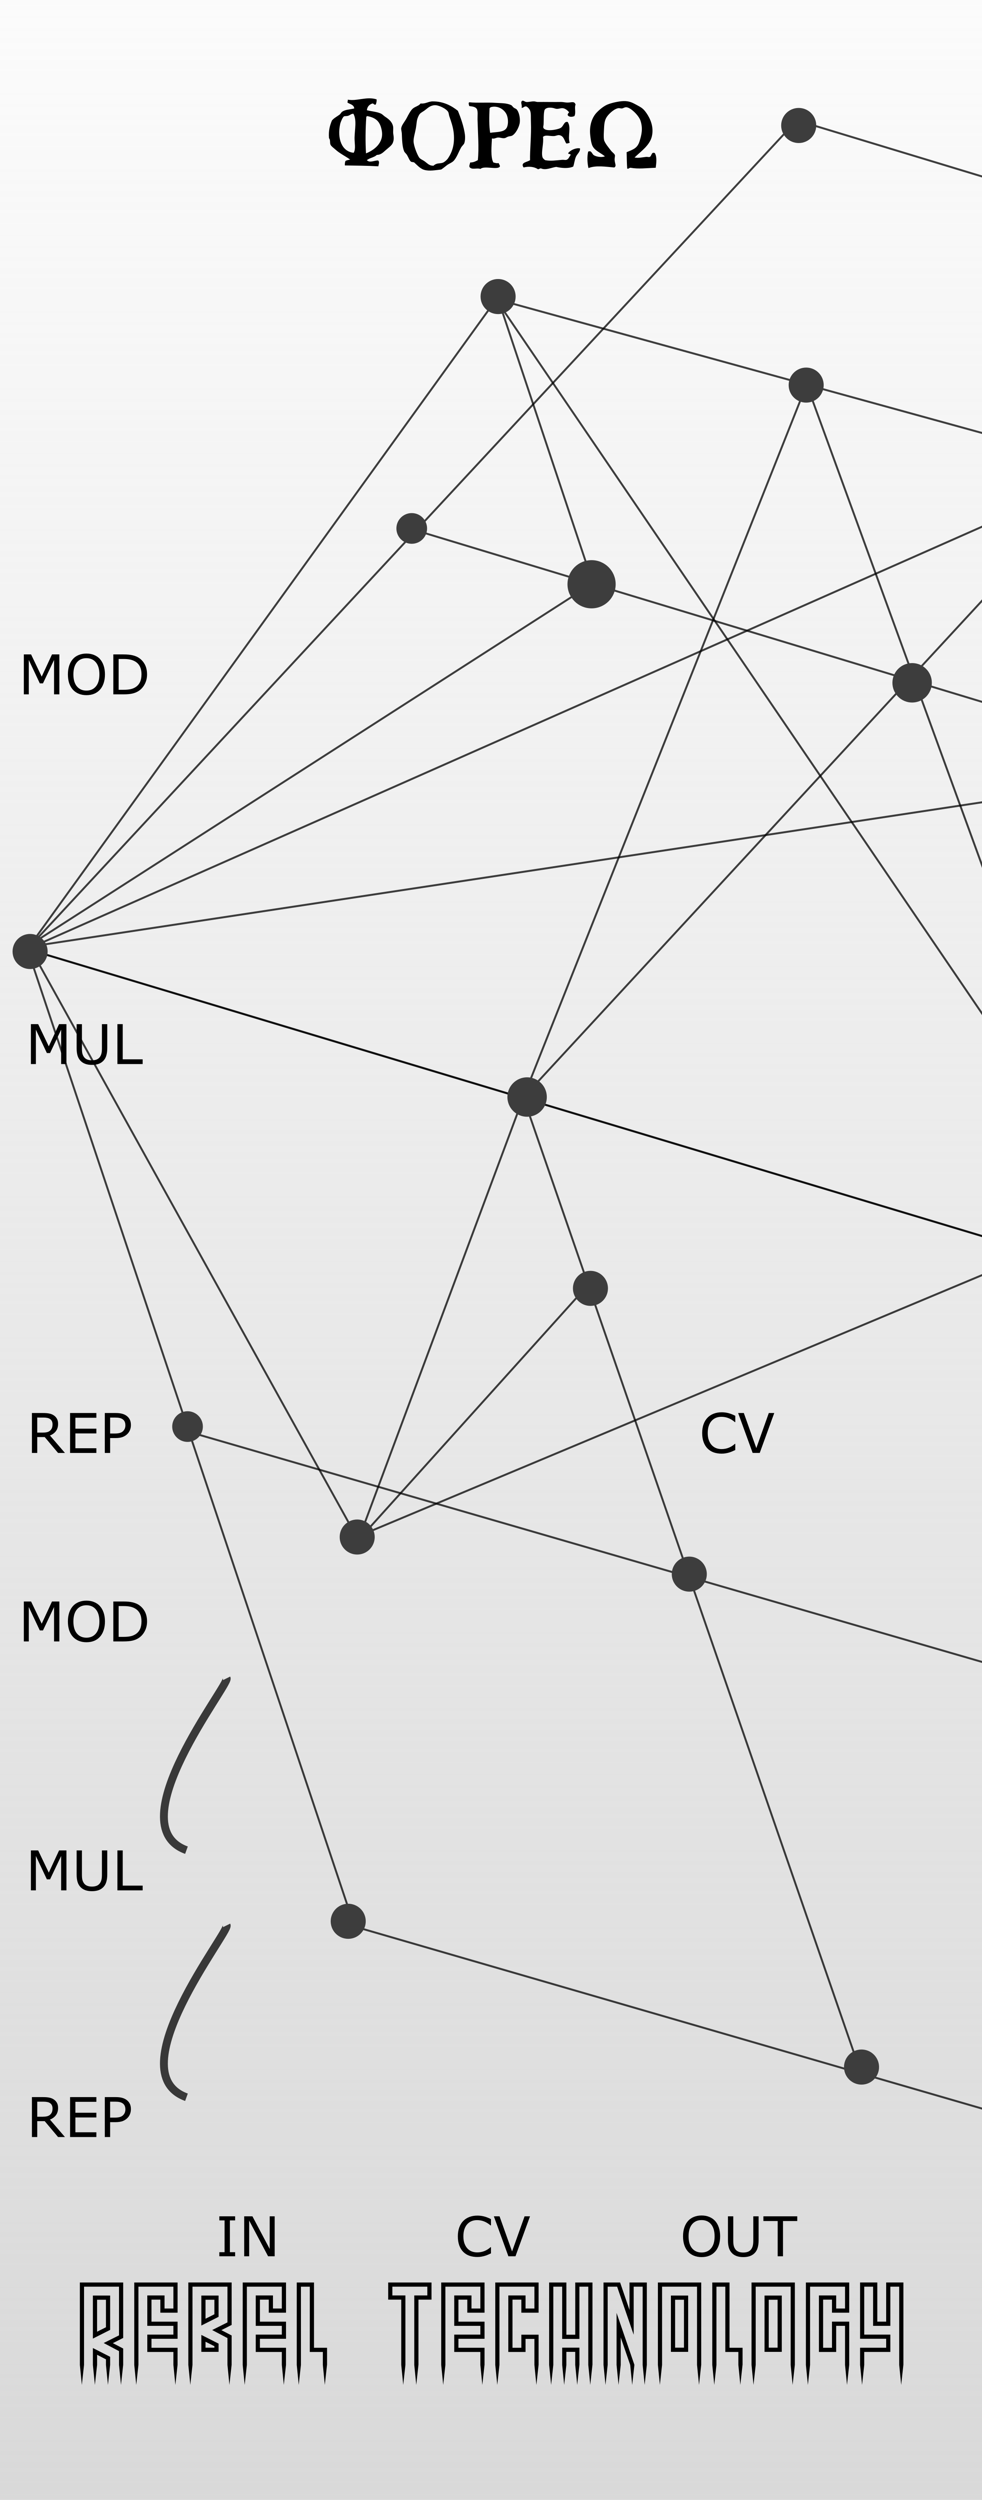 <?xml version="1.0" encoding="UTF-8" standalone="no"?>
<!-- Created with Inkscape (http://www.inkscape.org/) -->

<svg
   width="50.5mm"
   height="128.5mm"
   viewBox="0 0 50.5 128.5"
   version="1.1"
   id="svg2224"
   inkscape:version="1.1.1 (c3084ef, 2021-09-22)"
   sodipodi:docname="Phoreo.svg"
   xmlns:inkscape="http://www.inkscape.org/namespaces/inkscape"
   xmlns:sodipodi="http://sodipodi.sourceforge.net/DTD/sodipodi-0.dtd"
   xmlns:xlink="http://www.w3.org/1999/xlink"
   xmlns="http://www.w3.org/2000/svg"
   xmlns:svg="http://www.w3.org/2000/svg">
  <sodipodi:namedview
     id="namedview2226"
     pagecolor="#ffffff"
     bordercolor="#666666"
     borderopacity="1.0"
     inkscape:pageshadow="2"
     inkscape:pageopacity="0.0"
     inkscape:pagecheckerboard="0"
     inkscape:document-units="mm"
     showgrid="false"
     inkscape:zoom="1.5554293"
     inkscape:cx="-10.929459"
     inkscape:cy="300.56011"
     inkscape:window-width="1312"
     inkscape:window-height="1081"
     inkscape:window-x="322"
     inkscape:window-y="58"
     inkscape:window-maximized="0"
     inkscape:current-layer="layer1" />
  <defs
     id="defs2221">
    <linearGradient
       inkscape:collect="always"
       xlink:href="#linearGradient5761"
       id="linearGradient5763"
       x1="10"
       y1="128.5"
       x2="10"
       y2="5.583496e-07"
       gradientUnits="userSpaceOnUse"
       gradientTransform="matrix(2.525,0,0,1,2.1870708e-6,-2.8055604e-7)" />
    <linearGradient
       inkscape:collect="always"
       id="linearGradient5761">
      <stop
         style="stop-color:#d9d9d9;stop-opacity:1"
         offset="0"
         id="stop5757" />
      <stop
         style="stop-color:#d9d9d9;stop-opacity:0.102"
         offset="1"
         id="stop5759" />
    </linearGradient>
  </defs>
  <g
     inkscape:label="background"
     inkscape:groupmode="layer"
     id="layer1">
    <g
       id="g8-6"
       style="display:inline;fill:none;stroke:none;stroke-width:0.05">
      <rect
         id="rect10"
         height="128.5"
         width="50.5"
         y="0"
         x="0"
         style="fill:#ffffff;fill-opacity:1;stroke:none" />
      <g
         id="g22"
         transform="translate(12.55,26.15)"
         style="stroke:none">
        <g
           id="g24"
           style="stroke:none">
          <path
             id="path26"
             d="M -4.204,7.581 C -6.835,6.111 -8.612,3.301 -8.612,0.071 c 0,-4.75 3.863,-8.61 8.628,-8.61 4.764,0 8.628,3.86 8.628,8.61 0,3.23 -1.78,6.04 -4.415,7.52"
             style="fill:none;stroke:none;stroke-width:0.212"
             inkscape:connector-curvature="0" />
          <path
             id="path28"
             d="m -2.44,-9.049 0.216,0.81"
             style="fill:none;stroke:none;stroke-width:0.212"
             inkscape:connector-curvature="0" />
          <path
             id="path30"
             d="m -5.113,-8.779 0.808,1.4"
             style="fill:none;stroke:none;stroke-width:0.283"
             inkscape:connector-curvature="0" />
          <path
             id="path32"
             d="m -6.68,-6.599 0.589,0.59"
             style="fill:none;stroke:none;stroke-width:0.212"
             inkscape:connector-curvature="0" />
          <path
             id="path34"
             d="m -8.847,-5.029 1.385,0.8"
             style="fill:none;stroke:none;stroke-width:0.283"
             inkscape:connector-curvature="0" />
          <path
             id="path36"
             d="m -9.127,-2.369 0.804,0.22"
             style="fill:none;stroke:none;stroke-width:0.212"
             inkscape:connector-curvature="0" />
          <path
             id="path38"
             d="m -10.222,0.081 h 1.606"
             style="fill:none;stroke:none;stroke-width:0.283"
             inkscape:connector-curvature="0" />
          <path
             id="path40"
             d="M -9.124,2.521 -8.32,2.301"
             style="fill:none;stroke:none;stroke-width:0.212"
             inkscape:connector-curvature="0" />
          <path
             id="path42"
             d="M -8.849,5.181 -7.457,4.381"
             style="fill:none;stroke:none;stroke-width:0.283"
             inkscape:connector-curvature="0" />
          <path
             id="path44"
             d="m -6.674,6.751 0.588,-0.59"
             style="fill:none;stroke:none;stroke-width:0.212"
             inkscape:connector-curvature="0" />
          <path
             id="path46"
             d="m -5.074,8.871 0.776,-1.34"
             style="fill:none;stroke:none;stroke-width:0.283"
             inkscape:connector-curvature="0" />
          <path
             id="path48"
             d="M 5.114,8.881 4.33,7.521"
             style="fill:none;stroke:none;stroke-width:0.283"
             inkscape:connector-curvature="0" />
          <path
             id="path50"
             d="m 6.705,6.741 -0.589,-0.58"
             style="fill:none;stroke:none;stroke-width:0.212"
             inkscape:connector-curvature="0" />
          <path
             id="path52"
             d="m 8.846,5.161 -1.36,-0.79"
             style="fill:none;stroke:none;stroke-width:0.283"
             inkscape:connector-curvature="0" />
          <path
             id="path54"
             d="M 9.151,2.511 8.347,2.291"
             style="fill:none;stroke:none;stroke-width:0.212"
             inkscape:connector-curvature="0" />
          <path
             id="path56"
             d="M 10.196,0.071 H 8.64"
             style="fill:none;stroke:none;stroke-width:0.283"
             inkscape:connector-curvature="0" />
          <path
             id="path58"
             d="M 9.149,-2.379 8.345,-2.159"
             style="fill:none;stroke:none;stroke-width:0.212"
             inkscape:connector-curvature="0" />
          <path
             id="path60"
             d="M 8.837,-5.019 7.483,-4.239"
             style="fill:none;stroke:none;stroke-width:0.283"
             inkscape:connector-curvature="0" />
          <path
             id="path62"
             d="m 6.699,-6.609 -0.588,0.59"
             style="fill:none;stroke:none;stroke-width:0.212"
             inkscape:connector-curvature="0" />
          <path
             id="path64"
             d="m 5.132,-8.779 -0.809,1.39"
             style="fill:none;stroke:none;stroke-width:0.283"
             inkscape:connector-curvature="0" />
          <path
             id="path66"
             d="m 2.457,-9.049 -0.215,0.8"
             style="fill:none;stroke:none;stroke-width:0.212"
             inkscape:connector-curvature="0" />
          <path
             id="path68"
             d="m 0.008,-10.129 v 1.59"
             style="fill:none;stroke:none;stroke-width:0.283"
             inkscape:connector-curvature="0" />
        </g>
      </g>
      <g
         id="g72"
         transform="translate(37.95,26.15)"
         style="stroke:none">
        <g
           id="g74"
           style="stroke:none">
          <path
             id="path76"
             d="M -4.204,7.581 C -6.835,6.111 -8.612,3.301 -8.612,0.071 c 0,-4.75 3.863,-8.61 8.628,-8.61 4.764,0 8.628,3.86 8.628,8.61 0,3.23 -1.78,6.04 -4.415,7.52"
             style="fill:none;stroke:none;stroke-width:0.212"
             inkscape:connector-curvature="0" />
          <path
             id="path78"
             d="m -2.44,-9.049 0.216,0.81"
             style="fill:none;stroke:none;stroke-width:0.212"
             inkscape:connector-curvature="0" />
          <path
             id="path80"
             d="m -5.113,-8.779 0.808,1.4"
             style="fill:none;stroke:none;stroke-width:0.283"
             inkscape:connector-curvature="0" />
          <path
             id="path82"
             d="m -6.68,-6.599 0.589,0.59"
             style="fill:none;stroke:none;stroke-width:0.212"
             inkscape:connector-curvature="0" />
          <path
             id="path84"
             d="m -8.847,-5.029 1.385,0.8"
             style="fill:none;stroke:none;stroke-width:0.283"
             inkscape:connector-curvature="0" />
          <path
             id="path86"
             d="m -9.127,-2.369 0.804,0.22"
             style="fill:none;stroke:none;stroke-width:0.212"
             inkscape:connector-curvature="0" />
          <path
             id="path88"
             d="m -10.222,0.081 h 1.606"
             style="fill:none;stroke:none;stroke-width:0.283"
             inkscape:connector-curvature="0" />
          <path
             id="path90"
             d="M -9.124,2.521 -8.32,2.301"
             style="fill:none;stroke:none;stroke-width:0.212"
             inkscape:connector-curvature="0" />
          <path
             id="path92"
             d="M -8.849,5.181 -7.457,4.381"
             style="fill:none;stroke:none;stroke-width:0.283"
             inkscape:connector-curvature="0" />
          <path
             id="path94"
             d="m -6.674,6.751 0.588,-0.59"
             style="fill:none;stroke:none;stroke-width:0.212"
             inkscape:connector-curvature="0" />
          <path
             id="path96"
             d="m -5.074,8.871 0.776,-1.34"
             style="fill:none;stroke:none;stroke-width:0.283"
             inkscape:connector-curvature="0" />
          <path
             id="path98"
             d="M 5.114,8.881 4.33,7.521"
             style="fill:none;stroke:none;stroke-width:0.283"
             inkscape:connector-curvature="0" />
          <path
             id="path100"
             d="m 6.705,6.741 -0.589,-0.58"
             style="fill:none;stroke:none;stroke-width:0.212"
             inkscape:connector-curvature="0" />
          <path
             id="path102"
             d="m 8.846,5.161 -1.36,-0.79"
             style="fill:none;stroke:none;stroke-width:0.283"
             inkscape:connector-curvature="0" />
          <path
             id="path104"
             d="M 9.151,2.511 8.347,2.291"
             style="fill:none;stroke:none;stroke-width:0.212"
             inkscape:connector-curvature="0" />
          <path
             id="path106"
             d="M 10.196,0.071 H 8.64"
             style="fill:none;stroke:none;stroke-width:0.283"
             inkscape:connector-curvature="0" />
          <path
             id="path108"
             d="M 9.149,-2.379 8.345,-2.159"
             style="fill:none;stroke:none;stroke-width:0.212"
             inkscape:connector-curvature="0" />
          <path
             id="path110"
             d="M 8.837,-5.019 7.483,-4.239"
             style="fill:none;stroke:none;stroke-width:0.283"
             inkscape:connector-curvature="0" />
          <path
             id="path112"
             d="m 6.699,-6.609 -0.588,0.59"
             style="fill:none;stroke:none;stroke-width:0.212"
             inkscape:connector-curvature="0" />
          <path
             id="path114"
             d="m 5.132,-8.779 -0.809,1.39"
             style="fill:none;stroke:none;stroke-width:0.283"
             inkscape:connector-curvature="0" />
          <path
             id="path116"
             d="m 2.457,-9.049 -0.215,0.8"
             style="fill:none;stroke:none;stroke-width:0.212"
             inkscape:connector-curvature="0" />
          <path
             id="path118"
             d="m 0.008,-10.129 v 1.59"
             style="fill:none;stroke:none;stroke-width:0.283"
             inkscape:connector-curvature="0" />
        </g>
      </g>
      <g
         id="g122"
         transform="translate(12.55,45.2)"
         style="stroke:none">
        <g
           id="g124"
           style="stroke:none">
          <path
             id="path126"
             d="M -4.204,7.581 C -6.835,6.111 -8.612,3.301 -8.612,0.071 c 0,-4.75 3.863,-8.61 8.628,-8.61 4.764,0 8.628,3.86 8.628,8.61 0,3.23 -1.78,6.04 -4.415,7.52"
             style="fill:none;stroke:none;stroke-width:0.212"
             inkscape:connector-curvature="0" />
          <path
             id="path128"
             d="m -2.44,-9.049 0.216,0.81"
             style="fill:none;stroke:none;stroke-width:0.212"
             inkscape:connector-curvature="0" />
          <path
             id="path130"
             d="m -5.113,-8.779 0.808,1.4"
             style="fill:none;stroke:none;stroke-width:0.283"
             inkscape:connector-curvature="0" />
          <path
             id="path132"
             d="m -6.68,-6.599 0.589,0.59"
             style="fill:none;stroke:none;stroke-width:0.212"
             inkscape:connector-curvature="0" />
          <path
             id="path134"
             d="m -8.847,-5.029 1.385,0.8"
             style="fill:none;stroke:none;stroke-width:0.283"
             inkscape:connector-curvature="0" />
          <path
             id="path136"
             d="m -9.127,-2.369 0.804,0.22"
             style="fill:none;stroke:none;stroke-width:0.212"
             inkscape:connector-curvature="0" />
          <path
             id="path138"
             d="m -10.222,0.081 h 1.606"
             style="fill:none;stroke:none;stroke-width:0.283"
             inkscape:connector-curvature="0" />
          <path
             id="path140"
             d="M -9.124,2.521 -8.32,2.301"
             style="fill:none;stroke:none;stroke-width:0.212"
             inkscape:connector-curvature="0" />
          <path
             id="path142"
             d="M -8.849,5.181 -7.457,4.381"
             style="fill:none;stroke:none;stroke-width:0.283"
             inkscape:connector-curvature="0" />
          <path
             id="path144"
             d="m -6.674,6.751 0.588,-0.59"
             style="fill:none;stroke:none;stroke-width:0.212"
             inkscape:connector-curvature="0" />
          <path
             id="path146"
             d="m -5.074,8.871 0.776,-1.34"
             style="fill:none;stroke:none;stroke-width:0.283"
             inkscape:connector-curvature="0" />
          <path
             id="path148"
             d="M 5.114,8.881 4.33,7.521"
             style="fill:none;stroke:none;stroke-width:0.283"
             inkscape:connector-curvature="0" />
          <path
             id="path150"
             d="m 6.705,6.741 -0.589,-0.58"
             style="fill:none;stroke:none;stroke-width:0.212"
             inkscape:connector-curvature="0" />
          <path
             id="path152"
             d="m 8.846,5.161 -1.36,-0.79"
             style="fill:none;stroke:none;stroke-width:0.283"
             inkscape:connector-curvature="0" />
          <path
             id="path154"
             d="M 9.151,2.511 8.347,2.291"
             style="fill:none;stroke:none;stroke-width:0.212"
             inkscape:connector-curvature="0" />
          <path
             id="path156"
             d="M 10.196,0.071 H 8.64"
             style="fill:none;stroke:none;stroke-width:0.283"
             inkscape:connector-curvature="0" />
          <path
             id="path158"
             d="M 9.149,-2.379 8.345,-2.159"
             style="fill:none;stroke:none;stroke-width:0.212"
             inkscape:connector-curvature="0" />
          <path
             id="path160"
             d="M 8.837,-5.019 7.483,-4.239"
             style="fill:none;stroke:none;stroke-width:0.283"
             inkscape:connector-curvature="0" />
          <path
             id="path162"
             d="m 6.699,-6.609 -0.588,0.59"
             style="fill:none;stroke:none;stroke-width:0.212"
             inkscape:connector-curvature="0" />
          <path
             id="path164"
             d="m 5.132,-8.779 -0.809,1.39"
             style="fill:none;stroke:none;stroke-width:0.283"
             inkscape:connector-curvature="0" />
          <path
             id="path166"
             d="m 2.457,-9.049 -0.215,0.8"
             style="fill:none;stroke:none;stroke-width:0.212"
             inkscape:connector-curvature="0" />
          <path
             id="path168"
             d="m 0.008,-10.129 v 1.59"
             style="fill:none;stroke:none;stroke-width:0.283"
             inkscape:connector-curvature="0" />
        </g>
      </g>
      <g
         id="g172"
         transform="translate(37.95,45.2)"
         style="stroke:none">
        <g
           id="g174"
           style="stroke:none">
          <path
             id="path176"
             d="M -4.204,7.581 C -6.835,6.111 -8.612,3.301 -8.612,0.071 c 0,-4.75 3.863,-8.61 8.628,-8.61 4.764,0 8.628,3.86 8.628,8.61 0,3.23 -1.78,6.04 -4.415,7.52"
             style="fill:none;stroke:none;stroke-width:0.212"
             inkscape:connector-curvature="0" />
          <path
             id="path178"
             d="m -2.44,-9.049 0.216,0.81"
             style="fill:none;stroke:none;stroke-width:0.212"
             inkscape:connector-curvature="0" />
          <path
             id="path180"
             d="m -5.113,-8.779 0.808,1.4"
             style="fill:none;stroke:none;stroke-width:0.283"
             inkscape:connector-curvature="0" />
          <path
             id="path182"
             d="m -6.68,-6.599 0.589,0.59"
             style="fill:none;stroke:none;stroke-width:0.212"
             inkscape:connector-curvature="0" />
          <path
             id="path184"
             d="m -8.847,-5.029 1.385,0.8"
             style="fill:none;stroke:none;stroke-width:0.283"
             inkscape:connector-curvature="0" />
          <path
             id="path186"
             d="m -9.127,-2.369 0.804,0.22"
             style="fill:none;stroke:none;stroke-width:0.212"
             inkscape:connector-curvature="0" />
          <path
             id="path188"
             d="m -10.222,0.081 h 1.606"
             style="fill:none;stroke:none;stroke-width:0.283"
             inkscape:connector-curvature="0" />
          <path
             id="path190"
             d="M -9.124,2.521 -8.32,2.301"
             style="fill:none;stroke:none;stroke-width:0.212"
             inkscape:connector-curvature="0" />
          <path
             id="path192"
             d="M -8.849,5.181 -7.457,4.381"
             style="fill:none;stroke:none;stroke-width:0.283"
             inkscape:connector-curvature="0" />
          <path
             id="path194"
             d="m -6.674,6.751 0.588,-0.59"
             style="fill:none;stroke:none;stroke-width:0.212"
             inkscape:connector-curvature="0" />
          <path
             id="path196"
             d="m -5.074,8.871 0.776,-1.34"
             style="fill:none;stroke:none;stroke-width:0.283"
             inkscape:connector-curvature="0" />
          <path
             id="path198"
             d="M 5.114,8.881 4.33,7.521"
             style="fill:none;stroke:none;stroke-width:0.283"
             inkscape:connector-curvature="0" />
          <path
             id="path200"
             d="m 6.705,6.741 -0.589,-0.58"
             style="fill:none;stroke:none;stroke-width:0.212"
             inkscape:connector-curvature="0" />
          <path
             id="path202"
             d="m 8.846,5.161 -1.36,-0.79"
             style="fill:none;stroke:none;stroke-width:0.283"
             inkscape:connector-curvature="0" />
          <path
             id="path204"
             d="M 9.151,2.511 8.347,2.291"
             style="fill:none;stroke:none;stroke-width:0.212"
             inkscape:connector-curvature="0" />
          <path
             id="path206"
             d="M 10.196,0.071 H 8.64"
             style="fill:none;stroke:none;stroke-width:0.283"
             inkscape:connector-curvature="0" />
          <path
             id="path208"
             d="M 9.149,-2.379 8.345,-2.159"
             style="fill:none;stroke:none;stroke-width:0.212"
             inkscape:connector-curvature="0" />
          <path
             id="path210"
             d="M 8.837,-5.019 7.483,-4.239"
             style="fill:none;stroke:none;stroke-width:0.283"
             inkscape:connector-curvature="0" />
          <path
             id="path212"
             d="m 6.699,-6.609 -0.588,0.59"
             style="fill:none;stroke:none;stroke-width:0.212"
             inkscape:connector-curvature="0" />
          <path
             id="path214"
             d="m 5.132,-8.779 -0.809,1.39"
             style="fill:none;stroke:none;stroke-width:0.283"
             inkscape:connector-curvature="0" />
          <path
             id="path216"
             d="m 2.457,-9.049 -0.215,0.8"
             style="fill:none;stroke:none;stroke-width:0.212"
             inkscape:connector-curvature="0" />
          <path
             id="path218"
             d="m 0.008,-10.129 v 1.59"
             style="fill:none;stroke:none;stroke-width:0.283"
             inkscape:connector-curvature="0" />
        </g>
      </g>
      <g
         id="g222"
         transform="translate(12.55,64.25)"
         style="stroke:none">
        <g
           id="g224"
           style="stroke:none">
          <path
             id="path226"
             d="M -4.204,7.581 C -6.835,6.111 -8.612,3.301 -8.612,0.071 c 0,-4.75 3.863,-8.61 8.628,-8.61 4.764,0 8.628,3.86 8.628,8.61 0,3.23 -1.78,6.04 -4.415,7.52"
             style="fill:none;stroke:none;stroke-width:0.212"
             inkscape:connector-curvature="0" />
          <path
             id="path228"
             d="m -2.44,-9.049 0.216,0.81"
             style="fill:none;stroke:none;stroke-width:0.212"
             inkscape:connector-curvature="0" />
          <path
             id="path230"
             d="m -5.113,-8.779 0.808,1.4"
             style="fill:none;stroke:none;stroke-width:0.283"
             inkscape:connector-curvature="0" />
          <path
             id="path232"
             d="m -6.68,-6.599 0.589,0.59"
             style="fill:none;stroke:none;stroke-width:0.212"
             inkscape:connector-curvature="0" />
          <path
             id="path234"
             d="m -8.847,-5.029 1.385,0.8"
             style="fill:none;stroke:none;stroke-width:0.283"
             inkscape:connector-curvature="0" />
          <path
             id="path236"
             d="m -9.127,-2.369 0.804,0.22"
             style="fill:none;stroke:none;stroke-width:0.212"
             inkscape:connector-curvature="0" />
          <path
             id="path238"
             d="m -10.222,0.081 h 1.606"
             style="fill:none;stroke:none;stroke-width:0.283"
             inkscape:connector-curvature="0" />
          <path
             id="path240"
             d="M -9.124,2.521 -8.32,2.301"
             style="fill:none;stroke:none;stroke-width:0.212"
             inkscape:connector-curvature="0" />
          <path
             id="path242"
             d="M -8.849,5.181 -7.457,4.381"
             style="fill:none;stroke:none;stroke-width:0.283"
             inkscape:connector-curvature="0" />
          <path
             id="path244"
             d="m -6.674,6.751 0.588,-0.59"
             style="fill:none;stroke:none;stroke-width:0.212"
             inkscape:connector-curvature="0" />
          <path
             id="path246"
             d="m -5.074,8.871 0.776,-1.34"
             style="fill:none;stroke:none;stroke-width:0.283"
             inkscape:connector-curvature="0" />
          <path
             id="path248"
             d="M 5.114,8.881 4.33,7.521"
             style="fill:none;stroke:none;stroke-width:0.283"
             inkscape:connector-curvature="0" />
          <path
             id="path250"
             d="m 6.705,6.741 -0.589,-0.58"
             style="fill:none;stroke:none;stroke-width:0.212"
             inkscape:connector-curvature="0" />
          <path
             id="path252"
             d="m 8.846,5.161 -1.36,-0.79"
             style="fill:none;stroke:none;stroke-width:0.283"
             inkscape:connector-curvature="0" />
          <path
             id="path254"
             d="M 9.151,2.511 8.347,2.291"
             style="fill:none;stroke:none;stroke-width:0.212"
             inkscape:connector-curvature="0" />
          <path
             id="path256"
             d="M 10.196,0.071 H 8.64"
             style="fill:none;stroke:none;stroke-width:0.283"
             inkscape:connector-curvature="0" />
          <path
             id="path258"
             d="M 9.149,-2.379 8.345,-2.159"
             style="fill:none;stroke:none;stroke-width:0.212"
             inkscape:connector-curvature="0" />
          <path
             id="path260"
             d="M 8.837,-5.019 7.483,-4.239"
             style="fill:none;stroke:none;stroke-width:0.283"
             inkscape:connector-curvature="0" />
          <path
             id="path262"
             d="m 6.699,-6.609 -0.588,0.59"
             style="fill:none;stroke:none;stroke-width:0.212"
             inkscape:connector-curvature="0" />
          <path
             id="path264"
             d="m 5.132,-8.779 -0.809,1.39"
             style="fill:none;stroke:none;stroke-width:0.283"
             inkscape:connector-curvature="0" />
          <path
             id="path266"
             d="m 2.457,-9.049 -0.215,0.8"
             style="fill:none;stroke:none;stroke-width:0.212"
             inkscape:connector-curvature="0" />
          <path
             id="path268"
             d="m 0.008,-10.129 v 1.59"
             style="fill:none;stroke:none;stroke-width:0.283"
             inkscape:connector-curvature="0" />
        </g>
      </g>
      <g
         id="g272"
         transform="translate(37.95,64.25)"
         style="stroke:none">
        <g
           id="g274"
           style="stroke:none">
          <path
             id="path276"
             d="M -4.204,7.581 C -6.835,6.111 -8.612,3.301 -8.612,0.071 c 0,-4.75 3.863,-8.61 8.628,-8.61 4.764,0 8.628,3.86 8.628,8.61 0,3.23 -1.78,6.04 -4.415,7.52"
             style="fill:none;stroke:none;stroke-width:0.212"
             inkscape:connector-curvature="0" />
          <path
             id="path278"
             d="m -2.44,-9.049 0.216,0.81"
             style="fill:none;stroke:none;stroke-width:0.212"
             inkscape:connector-curvature="0" />
          <path
             id="path280"
             d="m -5.113,-8.779 0.808,1.4"
             style="fill:none;stroke:none;stroke-width:0.283"
             inkscape:connector-curvature="0" />
          <path
             id="path282"
             d="m -6.68,-6.599 0.589,0.59"
             style="fill:none;stroke:none;stroke-width:0.212"
             inkscape:connector-curvature="0" />
          <path
             id="path284"
             d="m -8.847,-5.029 1.385,0.8"
             style="fill:none;stroke:none;stroke-width:0.283"
             inkscape:connector-curvature="0" />
          <path
             id="path286"
             d="m -9.127,-2.369 0.804,0.22"
             style="fill:none;stroke:none;stroke-width:0.212"
             inkscape:connector-curvature="0" />
          <path
             id="path288"
             d="m -10.222,0.081 h 1.606"
             style="fill:none;stroke:none;stroke-width:0.283"
             inkscape:connector-curvature="0" />
          <path
             id="path290"
             d="M -9.124,2.521 -8.32,2.301"
             style="fill:none;stroke:none;stroke-width:0.212"
             inkscape:connector-curvature="0" />
          <path
             id="path292"
             d="M -8.849,5.181 -7.457,4.381"
             style="fill:none;stroke:none;stroke-width:0.283"
             inkscape:connector-curvature="0" />
          <path
             id="path294"
             d="m -6.674,6.751 0.588,-0.59"
             style="fill:none;stroke:none;stroke-width:0.212"
             inkscape:connector-curvature="0" />
          <path
             id="path296"
             d="m -5.074,8.871 0.776,-1.34"
             style="fill:none;stroke:none;stroke-width:0.283"
             inkscape:connector-curvature="0" />
          <path
             id="path298"
             d="M 5.114,8.881 4.33,7.521"
             style="fill:none;stroke:none;stroke-width:0.283"
             inkscape:connector-curvature="0" />
          <path
             id="path300"
             d="m 6.705,6.741 -0.589,-0.58"
             style="fill:none;stroke:none;stroke-width:0.212"
             inkscape:connector-curvature="0" />
          <path
             id="path302"
             d="m 8.846,5.161 -1.36,-0.79"
             style="fill:none;stroke:none;stroke-width:0.283"
             inkscape:connector-curvature="0" />
          <path
             id="path304"
             d="M 9.151,2.511 8.347,2.291"
             style="fill:none;stroke:none;stroke-width:0.212"
             inkscape:connector-curvature="0" />
          <path
             id="path306"
             d="M 10.196,0.071 H 8.64"
             style="fill:none;stroke:none;stroke-width:0.283"
             inkscape:connector-curvature="0" />
          <path
             id="path308"
             d="M 9.149,-2.379 8.345,-2.159"
             style="fill:none;stroke:none;stroke-width:0.212"
             inkscape:connector-curvature="0" />
          <path
             id="path310"
             d="M 8.837,-5.019 7.483,-4.239"
             style="fill:none;stroke:none;stroke-width:0.283"
             inkscape:connector-curvature="0" />
          <path
             id="path312"
             d="m 6.699,-6.609 -0.588,0.59"
             style="fill:none;stroke:none;stroke-width:0.212"
             inkscape:connector-curvature="0" />
          <path
             id="path314"
             d="m 5.132,-8.779 -0.809,1.39"
             style="fill:none;stroke:none;stroke-width:0.283"
             inkscape:connector-curvature="0" />
          <path
             id="path316"
             d="m 2.457,-9.049 -0.215,0.8"
             style="fill:none;stroke:none;stroke-width:0.212"
             inkscape:connector-curvature="0" />
          <path
             id="path318"
             d="m 0.008,-10.129 v 1.59"
             style="fill:none;stroke:none;stroke-width:0.283"
             inkscape:connector-curvature="0" />
        </g>
      </g>
    </g>
    <rect
       x="0"
       y="0"
       width="50.5"
       height="128.488"
       id="rect2081-3"
       style="display:inline;fill:url(#linearGradient5763);fill-opacity:1;stroke:none;stroke-width:0.079" />
    <line
       style="fill:none;stroke:#000000;stroke-width:0.141"
       id="line677"
       y2="64.317"
       x2="53.418"
       y1="24.019"
       x1="57.133" />
    <g
       id="g1242"
       style="stroke:#000000;stroke-opacity:0.75;fill:none;stroke-width:0.1;stroke-miterlimit:4;stroke-dasharray:none">
      <polygon
         style="fill:none;stroke:#000000;stroke-width:0.284;stroke-opacity:0.75;stroke-miterlimit:4;stroke-dasharray:none"
         id="polygon659"
         points="297.37,421.221 149.812,376.884 197.469,519.204 346.655,562.461 "
         transform="matrix(0.353,0,0,0.353,-51.474,-84.261)" />
      <line
         style="fill:none;stroke:#000000;stroke-width:0.1;stroke-opacity:0.75;stroke-miterlimit:4;stroke-dasharray:none"
         id="line661"
         y2="106.834"
         x2="44.375"
         y1="56.402"
         x1="26.915" />
      <line
         style="fill:none;stroke:#000000;stroke-width:0.1;stroke-miterlimit:4;stroke-dasharray:none;stroke-opacity:0.75"
         id="line663"
         y2="88.768"
         x2="62.053"
         y1="73.51"
         x1="9.431" />
      <polygon
         style="fill:none;stroke:#000000;stroke-width:0.284;stroke-opacity:0.75;stroke-miterlimit:4;stroke-dasharray:none"
         id="polygon665"
         points="307.901,306.977 149.812,376.884 218.136,282.261 "
         transform="matrix(0.353,0,0,0.353,-51.474,-84.261)" />
      <polygon
         style="fill:none;stroke:#000000;stroke-width:0.284;stroke-opacity:0.75;stroke-miterlimit:4;stroke-dasharray:none"
         id="polygon667"
         points="297.37,421.221 408.586,300.664 261.897,256.217 149.812,376.884 "
         transform="matrix(0.353,0,0,0.353,-51.474,-84.261)" />
      <line
         style="fill:none;stroke:#000000;stroke-width:0.1;stroke-opacity:0.75;stroke-miterlimit:4;stroke-dasharray:none"
         id="line669"
         y2="29.978"
         x2="30.492"
         y1="48.678"
         x1="1.37" />
      <line
         style="fill:none;stroke:#000000;stroke-width:0.1;stroke-opacity:0.75;stroke-miterlimit:4;stroke-dasharray:none"
         id="line671"
         y2="29.978"
         x2="30.492"
         y1="15.001"
         x1="25.492" />
      <line
         style="fill:none;stroke:#000000;stroke-width:0.1;stroke-opacity:0.75;stroke-miterlimit:4;stroke-dasharray:none"
         id="line673"
         y2="60.954"
         x2="56.537"
         y1="14.936"
         x1="25.2" />
      <line
         style="fill:none;stroke:#000000;stroke-width:0.1;stroke-opacity:0.75;stroke-miterlimit:4;stroke-dasharray:none"
         id="line675"
         y2="61.05"
         x2="56.549"
         y1="19.759"
         x1="41.486" />
      <line
         style="fill:none;stroke:#000000;stroke-width:0.1;stroke-opacity:0.75;stroke-miterlimit:4;stroke-dasharray:none"
         id="line679"
         y2="79.24"
         x2="17.758"
         y1="64.317"
         x1="53.418" />
      <line
         style="fill:none;stroke:#000000;stroke-width:0.1;stroke-opacity:0.75;stroke-miterlimit:4;stroke-dasharray:none"
         id="line681"
         y2="49.043"
         x2="1.724"
         y1="79.156"
         x1="18.429" />
      <line
         style="fill:none;stroke:#000000;stroke-width:0.1;stroke-opacity:0.75;stroke-miterlimit:4;stroke-dasharray:none"
         id="line683"
         y2="56.402"
         x2="26.915"
         y1="79.156"
         x1="18.429" />
      <line
         style="fill:none;stroke:#000000;stroke-width:0.1;stroke-opacity:0.75;stroke-miterlimit:4;stroke-dasharray:none"
         id="line685"
         y2="65.864"
         x2="30.404"
         y1="79.156"
         x1="18.429" />
      <line
         style="fill:none;stroke:#000000;stroke-width:0.1;stroke-opacity:0.75;stroke-miterlimit:4;stroke-dasharray:none"
         id="line687"
         y2="19.759"
         x2="41.486"
         y1="56.402"
         x1="26.915" />
      <line
         style="fill:none;stroke:#000000;stroke-width:0.1;stroke-opacity:0.75;stroke-miterlimit:4;stroke-dasharray:none"
         id="line689"
         y2="13.465"
         x2="66.589"
         y1="56.402"
         x1="26.915" />
      <line
         style="fill:none;stroke:#000000;stroke-width:0.1;stroke-opacity:0.75;stroke-miterlimit:4;stroke-dasharray:none"
         id="line691"
         y2="27.09"
         x2="20.824"
         y1="42.873"
         x1="72.963" />
      <line
         style="fill:none;stroke:#000000;stroke-width:0.1;stroke-opacity:0.75;stroke-miterlimit:4;stroke-dasharray:none"
         id="line693"
         y2="48.678"
         x2="1.37"
         y1="39.343"
         x1="62.988" />
    </g>
    <line
       style="fill:none;stroke:#000000;stroke-width:0.141"
       id="line695"
       y2="23.882"
       x2="57.664"
       y1="39.343"
       x1="62.988" />
    <circle
       id="circle697"
       r="0.902"
       cy="6.45"
       cx="41.074"
       style="stroke-width:0.353;fill:#3d3d3d;fill-opacity:1" />
    <circle
       id="circle699"
       r="0.902"
       cy="15.242"
       cx="25.615"
       style="stroke-width:0.353;fill:#3d3d3d;fill-opacity:1" />
    <circle
       id="circle701"
       r="0.789"
       cy="27.16"
       cx="21.174"
       style="stroke-width:0.353;fill:#3d3d3d;fill-opacity:1" />
    <circle
       id="circle703"
       r="1.239"
       cy="30.029"
       cx="30.422"
       style="stroke-width:0.353;fill:#3d3d3d;fill-opacity:1" />
    <circle
       id="circle705"
       r="0.901"
       cy="19.793"
       cx="41.458"
       style="stroke-width:0.353;fill:#3d3d3d;fill-opacity:1" />
    <circle
       id="circle707"
       r="1.014"
       cy="35.094"
       cx="46.907"
       style="stroke-width:0.353;fill:#3d3d3d;fill-opacity:1" />
    <circle
       id="circle709"
       r="0.901"
       cy="23.823"
       cx="57.154"
       style="stroke-width:0.353" />
    <circle
       id="circle711"
       r="0.789"
       cy="13.984"
       cx="66.269"
       style="stroke-width:0.353" />
    <circle
       id="circle713"
       r="0.676"
       cy="21.741"
       cx="92.661"
       style="stroke-width:0.353" />
    <circle
       id="circle715"
       r="0.902"
       cy="43.056"
       cx="73.022"
       style="stroke-width:0.353" />
    <path
       inkscape:connector-curvature="0"
       id="path717"
       d="m 57.251,60.83 c 0.039,0.308 -0.181,0.589 -0.489,0.628 -0.309,0.038 -0.589,-0.18 -0.628,-0.489 -0.038,-0.309 0.18,-0.59 0.49,-0.629 0.309,-0.038 0.59,0.181 0.627,0.49 z"
       style="stroke-width:0.353" />
    <circle
       id="circle719"
       r="1.014"
       cy="64.25"
       cx="53.476"
       style="stroke-width:0.353" />
    <circle
       id="circle721"
       r="1.014"
       cy="56.384"
       cx="27.107"
       style="stroke-width:0.353;fill:#3d3d3d;fill-opacity:1" />
    <circle
       id="circle723"
       r="0.902"
       cy="48.904"
       cx="1.548"
       style="stroke-width:0.353;fill:#3d3d3d;fill-opacity:1" />
    <circle
       id="circle725"
       r="0.901"
       cy="78.998"
       cx="18.369"
       style="stroke-width:0.353;fill:#3d3d3d;fill-opacity:1" />
    <path
       inkscape:connector-curvature="0"
       id="path727"
       d="m 10.427,73.223 c 0.054,0.432 -0.253,0.827 -0.685,0.881 -0.432,0.053 -0.826,-0.254 -0.88,-0.686 -0.053,-0.432 0.254,-0.825 0.686,-0.879 0.432,-0.053 0.825,0.253 0.879,0.684 z"
       style="stroke-width:0.353;fill:#3d3d3d;fill-opacity:1" />
    <circle
       id="circle729"
       r="0.901"
       cy="88.783"
       cx="61.707"
       style="stroke-width:0.353" />
    <path
       inkscape:connector-curvature="0"
       id="path731"
       d="m 18.802,98.636 c 0.061,0.495 -0.289,0.945 -0.784,1.007 -0.493,0.061 -0.944,-0.289 -1.005,-0.784 -0.061,-0.494 0.29,-0.945 0.784,-1.006 0.494,-0.06 0.944,0.291 1.005,0.784 z"
       style="stroke-width:0.353;fill:#3d3d3d;fill-opacity:1" />
    <path
       inkscape:connector-curvature="0"
       id="path733"
       d="m 45.199,106.13 c 0.061,0.495 -0.29,0.945 -0.784,1.006 -0.494,0.061 -0.944,-0.289 -1.005,-0.785 -0.061,-0.493 0.29,-0.945 0.783,-1.006 0.495,-0.061 0.945,0.291 1.006,0.784 z"
       style="stroke-width:0.353;fill:#3d3d3d;fill-opacity:1" />
    <path
       inkscape:connector-curvature="0"
       id="path735"
       d="m 71.555,113.89 c 0.061,0.494 -0.29,0.944 -0.783,1.005 -0.495,0.062 -0.946,-0.289 -1.007,-0.783 -0.062,-0.495 0.29,-0.945 0.784,-1.007 0.492,-0.061 0.943,0.29 1.005,0.784 z"
       style="stroke-width:0.353" />
    <path
       inkscape:connector-curvature="0"
       id="path737"
       d="m 36.342,80.795 c 0.061,0.493 -0.29,0.943 -0.783,1.004 -0.494,0.061 -0.944,-0.289 -1.006,-0.782 -0.061,-0.495 0.29,-0.945 0.783,-1.006 0.494,-0.061 0.944,0.29 1.006,0.784 z"
       style="stroke-width:0.353;fill:#3d3d3d;fill-opacity:1" />
    <path
       inkscape:connector-curvature="0"
       id="path739"
       d="m 63.673,39.347 c 0.061,0.494 -0.29,0.944 -0.783,1.005 -0.494,0.061 -0.945,-0.289 -1.006,-0.783 -0.062,-0.495 0.29,-0.945 0.784,-1.006 0.493,-0.061 0.944,0.29 1.005,0.784 z"
       style="stroke-width:0.353" />
    <circle
       id="circle741"
       r="0.901"
       cy="66.218"
       cx="30.364"
       style="stroke-width:0.353;fill:#3d3d3d;fill-opacity:1" />
    <rect
       style="display:inline;fill:#ffffff;stroke-width:0.282"
       id="rect765"
       height="128.5"
       width="42.747"
       y="0.554"
       x="50.552" />
    <g
       aria-label="MOD"
       id="text769"
       style="font-size:2.822px;line-height:0%;font-family:ArialMT;display:inline;stroke-width:0.282">
      <path
         d="M 3.053,35.687 H 2.78 V 33.919 L 2.21,35.122 H 2.047 l -0.566,-1.203 v 1.768 H 1.226 v -2.052 h 0.372 l 0.547,1.142 0.529,-1.142 h 0.379 z"
         style="font-size:2.822px;line-height:0%;font-family:ArialMT;display:inline;stroke-width:0.282"
         id="path1151" />
      <path
         d="m 5.137,33.871 q 0.125,0.138 0.192,0.338 0.068,0.2 0.068,0.453 0,0.254 -0.069,0.455 -0.068,0.2 -0.19,0.333 -0.127,0.139 -0.3,0.209 -0.172,0.07 -0.394,0.07 -0.216,0 -0.394,-0.072 -0.176,-0.072 -0.3,-0.208 -0.124,-0.136 -0.192,-0.335 -0.066,-0.198 -0.066,-0.453 0,-0.251 0.066,-0.449 0.066,-0.2 0.193,-0.342 0.121,-0.135 0.3,-0.207 0.18,-0.072 0.393,-0.072 0.22,0 0.395,0.073 0.176,0.072 0.299,0.205 z m -0.025,0.791 q 0,-0.4 -0.179,-0.616 -0.179,-0.218 -0.489,-0.218 -0.313,0 -0.492,0.218 -0.178,0.216 -0.178,0.616 0,0.404 0.182,0.619 0.182,0.214 0.488,0.214 0.306,0 0.486,-0.214 0.182,-0.215 0.182,-0.619 z"
         style="font-size:2.822px;line-height:0%;font-family:ArialMT;display:inline;stroke-width:0.282"
         id="path1153" />
      <path
         d="m 7.562,34.663 q 0,0.28 -0.123,0.507 -0.121,0.227 -0.324,0.353 -0.141,0.087 -0.314,0.125 -0.172,0.039 -0.455,0.039 H 5.828 v -2.052 h 0.513 q 0.3,0 0.477,0.044 0.178,0.043 0.3,0.118 0.209,0.131 0.327,0.349 0.117,0.218 0.117,0.517 z m -0.285,-0.004 q 0,-0.241 -0.084,-0.406 -0.084,-0.165 -0.251,-0.26 -0.121,-0.069 -0.258,-0.095 -0.136,-0.028 -0.327,-0.028 H 6.101 v 1.583 h 0.256 q 0.197,0 0.343,-0.029 0.147,-0.029 0.27,-0.107 0.153,-0.098 0.229,-0.258 0.077,-0.16 0.077,-0.4 z"
         style="font-size:2.822px;line-height:0%;font-family:ArialMT;display:inline;stroke-width:0.282"
         id="path1155" />
    </g>
    <g
       aria-label="MUL"
       id="text771"
       style="font-size:2.822px;line-height:0%;font-family:ArialMT;display:inline;stroke-width:0.282">
      <path
         d="M 3.417,54.689 H 3.144 V 52.921 L 2.574,54.124 H 2.411 l -0.566,-1.203 v 1.768 H 1.59 v -2.052 h 0.372 l 0.547,1.142 0.529,-1.142 h 0.379 z"
         style="font-size:2.822px;line-height:0%;font-family:ArialMT;display:inline;stroke-width:0.282"
         id="path1165" />
      <path
         d="m 5.516,53.865 q 0,0.223 -0.05,0.39 -0.048,0.165 -0.16,0.276 -0.106,0.105 -0.248,0.153 -0.142,0.048 -0.331,0.048 -0.193,0 -0.336,-0.051 Q 4.248,54.63 4.15,54.531 4.038,54.418 3.989,54.258 3.941,54.098 3.941,53.865 V 52.638 H 4.213 v 1.241 q 0,0.167 0.022,0.263 0.023,0.096 0.077,0.175 0.061,0.09 0.164,0.135 0.105,0.045 0.251,0.045 0.147,0 0.251,-0.044 0.103,-0.045 0.165,-0.136 0.054,-0.079 0.076,-0.179 0.023,-0.102 0.023,-0.252 V 52.638 H 5.516 Z"
         style="font-size:2.822px;line-height:0%;font-family:ArialMT;display:inline;stroke-width:0.282"
         id="path1167" />
      <path
         d="M 7.336,54.689 H 6.038 v -2.052 h 0.273 v 1.809 h 1.025 z"
         style="font-size:2.822px;line-height:0%;font-family:ArialMT;display:inline;stroke-width:0.282"
         id="path1169" />
    </g>
    <g
       aria-label="REP"
       id="text773"
       style="font-size:2.822px;line-height:0%;font-family:ArialMT;display:inline;stroke-width:0.282">
      <path
         d="M 3.34,74.677 H 2.986 L 2.3,73.861 H 1.915 v 0.816 H 1.642 v -2.052 h 0.575 q 0.186,0 0.31,0.025 0.124,0.023 0.223,0.085 0.112,0.07 0.174,0.178 0.063,0.106 0.063,0.27 0,0.222 -0.112,0.372 -0.112,0.149 -0.307,0.225 z M 2.702,73.202 q 0,-0.088 -0.032,-0.156 -0.03,-0.069 -0.102,-0.116 -0.059,-0.04 -0.141,-0.055 -0.081,-0.017 -0.192,-0.017 H 1.915 v 0.774 h 0.276 q 0.13,0 0.226,-0.022 0.096,-0.023 0.164,-0.085 0.062,-0.058 0.091,-0.132 0.03,-0.076 0.03,-0.192 z"
         style="font-size:2.822px;line-height:0%;font-family:ArialMT;display:inline;stroke-width:0.282"
         id="path1158" />
      <path
         d="m 4.956,74.677 h -1.352 v -2.052 h 1.352 v 0.243 H 3.877 v 0.562 h 1.079 v 0.243 H 3.877 v 0.762 h 1.079 z"
         style="font-size:2.822px;line-height:0%;font-family:ArialMT;display:inline;stroke-width:0.282"
         id="path1160" />
      <path
         d="m 6.732,73.245 q 0,0.136 -0.048,0.254 -0.047,0.116 -0.132,0.201 -0.106,0.106 -0.251,0.16 -0.145,0.052 -0.365,0.052 H 5.663 v 0.765 H 5.39 v -2.052 h 0.557 q 0.185,0 0.313,0.032 0.128,0.03 0.227,0.096 0.117,0.079 0.18,0.196 0.065,0.117 0.065,0.296 z m -0.284,0.007 q 0,-0.106 -0.037,-0.185 -0.037,-0.079 -0.113,-0.128 -0.066,-0.043 -0.152,-0.061 -0.084,-0.019 -0.214,-0.019 H 5.663 v 0.82 h 0.23 q 0.165,0 0.269,-0.029 0.103,-0.03 0.168,-0.095 0.065,-0.066 0.091,-0.139 0.028,-0.073 0.028,-0.164 z"
         style="font-size:2.822px;line-height:0%;font-family:ArialMT;display:inline;stroke-width:0.282"
         id="path1162" />
    </g>
    <g
       transform="matrix(0.353,0,0,0.353,-51.474,-84.261)"
       id="g775"
       style="display:inline">
      <g
         aria-label="IN"
         transform="translate(177.238,567.213)"
         id="text777"
         style="font-size:8px;line-height:0%;font-family:ArialMT">
        <path
           d="M 2.832,0 H 0.535 V -0.594 H 1.297 V -5.223 H 0.535 v -0.594 H 2.832 v 0.594 H 2.07 V -0.594 h 0.762 z"
           style="font-size:8px;line-height:0%;font-family:ArialMT"
           id="path1198" />
        <path
           d="M 8.594,0 H 7.637 L 4.879,-5.203 V 0 H 4.156 v -5.816 h 1.199 l 2.516,4.75 v -4.75 H 8.594 Z"
           style="font-size:8px;line-height:0%;font-family:ArialMT"
           id="path1200" />
      </g>
      <g
         aria-label="CV"
         transform="translate(212.07,567.213)"
         id="text779"
         style="font-size:8px;line-height:0%;font-family:ArialMT">
        <path
           d="m 5.273,-0.422 q -0.215,0.094 -0.391,0.176 -0.172,0.082 -0.453,0.172 Q 4.191,0 3.91,0.051 3.633,0.105 3.297,0.105 q -0.633,0 -1.152,-0.176 Q 1.629,-0.25 1.246,-0.629 0.871,-1 0.66,-1.57 q -0.211,-0.574 -0.211,-1.332 0,-0.719 0.203,-1.285 0.203,-0.566 0.586,-0.957 0.371,-0.379 0.895,-0.578 0.527,-0.199 1.168,-0.199 0.469,0 0.934,0.113 0.469,0.113 1.039,0.398 v 0.918 H 5.215 Q 4.734,-4.895 4.262,-5.078 3.789,-5.262 3.25,-5.262 q -0.441,0 -0.797,0.145 -0.352,0.141 -0.629,0.441 -0.27,0.293 -0.422,0.742 -0.148,0.445 -0.148,1.031 0,0.613 0.164,1.055 0.168,0.441 0.43,0.719 0.273,0.289 0.637,0.43 Q 2.852,-0.562 3.258,-0.562 q 0.559,0 1.047,-0.191 Q 4.793,-0.945 5.219,-1.328 h 0.055 z"
           style="font-size:8px;line-height:0%;font-family:ArialMT"
           id="path1203" />
        <path
           d="M 10.961,-5.816 8.844,0 H 7.812 L 5.695,-5.816 h 0.828 l 1.824,5.117 1.824,-5.117 z"
           style="font-size:8px;line-height:0%;font-family:ArialMT"
           id="path1205" />
      </g>
      <g
         aria-label="OUT"
         transform="translate(244.877,567.213)"
         id="text781"
         style="font-size:8px;line-height:0%;font-family:ArialMT">
        <path
           d="m 5.117,-5.148 q 0.355,0.391 0.543,0.957 0.191,0.566 0.191,1.285 0,0.719 -0.195,1.289 -0.191,0.566 -0.539,0.945 -0.359,0.395 -0.852,0.594 -0.488,0.199 -1.117,0.199 -0.613,0 -1.117,-0.203 -0.5,-0.203 -0.852,-0.59 -0.352,-0.387 -0.543,-0.949 -0.188,-0.563 -0.188,-1.285 0,-0.711 0.188,-1.273 0.188,-0.566 0.547,-0.969 Q 1.527,-5.531 2.035,-5.734 2.547,-5.938 3.148,-5.938 q 0.625,0 1.121,0.207 0.5,0.203 0.848,0.582 z M 5.047,-2.906 q 0,-1.133 -0.508,-1.746 -0.508,-0.617 -1.387,-0.617 -0.887,0 -1.395,0.617 -0.504,0.613 -0.504,1.746 0,1.145 0.516,1.754 0.516,0.605 1.383,0.605 0.867,0 1.379,-0.605 0.516,-0.609 0.516,-1.754 z"
           style="font-size:8px;line-height:0%;font-family:ArialMT"
           id="path1208" />
        <path
           d="m 11.457,-2.336 q 0,0.633 -0.141,1.105 -0.137,0.469 -0.453,0.781 -0.301,0.297 -0.703,0.434 -0.402,0.137 -0.937,0.137 -0.547,0 -0.953,-0.145 Q 7.863,-0.168 7.586,-0.449 7.27,-0.77 7.129,-1.223 6.992,-1.676 6.992,-2.336 V -5.816 H 7.766 v 3.52 q 0,0.473 0.062,0.746 0.066,0.273 0.219,0.496 0.172,0.254 0.465,0.383 0.297,0.129 0.711,0.129 0.418,0 0.711,-0.125 0.293,-0.129 0.469,-0.387 0.152,-0.223 0.215,-0.508 0.066,-0.289 0.066,-0.715 v -3.539 h 0.773 z"
           style="font-size:8px;line-height:0%;font-family:ArialMT"
           id="path1210" />
        <path
           d="M 17.086,-5.129 H 15.008 V 0 H 14.234 V -5.129 H 12.156 v -0.688 h 4.93 z"
           style="font-size:8px;line-height:0%;font-family:ArialMT"
           id="path1212" />
      </g>
    </g>
    <g
       transform="matrix(0.353,0,0,0.353,-51.176,-84.964)"
       style="display:inline;fill:#000000;fill-opacity:1;stroke:none"
       id="g783">
      <path
         inkscape:connector-curvature="0"
         style="clip-rule:evenodd;fill:#000000;fill-opacity:1;fill-rule:evenodd;stroke:none"
         id="path785"
         d="m 199.834,255.156 c 0.033,0.333 -0.04,0.56 -0.129,0.77 -0.271,0.059 -0.259,-0.168 -0.47,-0.17 -0.449,0.15 -0.754,0.442 -0.813,0.983 0.741,0.191 1.521,0.221 2.095,0.514 0.155,0.079 0.37,0.303 0.556,0.427 0.495,0.332 0.993,0.694 1.154,1.368 0.084,0.35 -0.02,0.744 0.042,1.155 0.064,0.417 0.133,0.83 -0.085,1.325 -0.161,0.365 -0.641,0.693 -1.069,1.069 -0.276,0.243 -0.681,0.666 -1.24,0.642 -0.368,0.373 -1.05,0.432 -1.454,0.77 0.378,0.44 1.08,0.046 1.625,0.042 0.257,0.191 0.094,0.527 0.043,0.856 -1.687,-0.098 -3.302,-0.103 -4.875,-0.128 -0.012,-0.255 0.018,-0.467 0.085,-0.642 0.168,-0.131 0.453,-0.146 0.684,-0.214 -0.675,-0.489 -1.478,-0.857 -2.138,-1.453 -0.246,-0.222 -0.626,-0.483 -0.727,-0.727 -0.119,-0.292 0.022,-0.65 -0.214,-0.941 -0.092,-1.09 0.134,-1.862 0.428,-2.566 0.299,-0.364 0.717,-0.561 1.112,-0.855 0.146,-0.109 0.228,-0.318 0.385,-0.428 0.46,-0.322 1.097,-0.309 1.752,-0.47 -0.05,-0.562 -0.614,-0.611 -0.983,-0.854 -0.014,-0.171 0.076,-0.238 0.042,-0.428 1.312,0.262 2.719,-0.5 4.194,-0.045 z m -4.147,2.394 c -0.233,0.069 -0.479,0.021 -0.599,0.085 -0.19,0.104 -0.488,0.802 -0.556,1.112 -0.464,2.122 0.235,4.026 1.967,4.19 0.344,-0.581 0.109,-1.434 0.128,-2.223 0.029,-1.203 0.347,-2.556 -0.171,-3.463 -0.329,-0.004 -0.481,0.214 -0.769,0.299 z m 2.65,0.171 c -0.125,1.711 -0.143,3.694 -0.042,5.302 1.122,-0.444 2.6,-1.48 2.309,-3.25 -0.223,-1.358 -0.827,-1.939 -2.138,-2.18 -0.062,0.024 -0.105,0.067 -0.129,0.128 z" />
      <path
         inkscape:connector-curvature="0"
         style="clip-rule:evenodd;fill:#000000;fill-opacity:1;fill-rule:evenodd;stroke:none"
         id="path787"
         d="m 228.825,255.925 c -0.212,0.421 0.095,1.163 -0.171,1.668 -0.306,0.135 -0.739,0.167 -0.941,-0.086 -0.121,-0.186 0.087,-0.354 0.171,-0.471 -0.177,-0.215 -0.551,-0.585 -0.983,-0.598 -0.337,-0.01 -0.683,0.202 -1.111,0.042 -0.383,-0.141 -1.271,-0.248 -1.497,0.257 -0.149,0.603 -0.084,1.239 -0.128,2.052 -0.008,0.153 -0.072,0.369 -0.042,0.471 0.19,0.663 1.985,0.331 2.479,0.085 0.508,-0.251 0.51,-1.017 1.069,-0.898 0.567,0.785 -0.031,2.063 0.299,3.036 -0.174,0.026 -0.268,0.131 -0.513,0.086 -0.28,-0.463 -0.348,-1.078 -0.984,-1.197 -0.251,-0.047 -0.466,0.103 -0.77,0.128 -0.574,0.047 -1.297,-0.237 -1.625,0.128 0.136,0.935 -0.282,2.107 -0.085,2.908 0.05,0.208 0.23,0.343 0.384,0.47 0.792,0.17 1.65,0.026 2.48,-0.043 0.258,-0.021 0.482,0.052 0.641,0 0.331,-0.107 0.404,-0.469 0.599,-0.684 0.046,-0.26 -0.361,-0.067 -0.342,-0.299 0.313,-0.437 1.131,-0.795 1.71,-0.685 0.071,0.495 -0.419,0.81 -0.599,1.241 -0.184,0.441 -0.215,0.916 -0.385,1.411 -0.712,0.309 -1.672,0.222 -2.48,0.042 -0.685,0.094 -1.531,0.535 -2.223,0.214 -0.188,-10e-4 -0.253,0.118 -0.428,0.128 -0.521,-0.352 -1.294,-0.464 -2.095,-0.257 -0.538,-0.761 0.6,-0.776 0.94,-1.069 -0.039,-1.351 0.207,-3.729 0.128,-5.473 -0.032,-0.711 0.042,-1.33 -0.128,-1.753 -0.089,-0.224 -0.403,-0.58 -0.598,-0.599 -0.261,-0.025 -0.405,0.256 -0.642,0.214 0.142,-0.382 -0.217,-0.791 0.085,-1.026 0.23,-0.066 0.377,0.144 0.599,0.171 0.309,0.038 0.723,-0.1 1.154,-0.086 0.183,0.006 0.333,0.088 0.513,0.086 1.134,-0.013 2.435,0.021 3.421,0 0.245,-0.006 0.632,0.096 0.983,0.085 0.583,-0.015 0.944,-0.236 1.115,0.301 z" />
      <path
         inkscape:connector-curvature="0"
         style="clip-rule:evenodd;fill:#000000;fill-opacity:1;fill-rule:evenodd;stroke:none"
         id="path789"
         d="m 208.044,255.455 c 1.507,-0.011 2.728,0.636 3.634,1.368 0.419,1.004 0.874,2.306 1.026,3.464 0.047,0.35 0.031,0.892 -0.085,1.24 -0.067,0.201 -0.33,0.397 -0.471,0.642 -0.35,0.607 -0.639,1.496 -1.111,1.966 -0.254,0.254 -0.649,0.38 -0.941,0.599 -0.308,0.231 -0.562,0.463 -0.855,0.642 -0.807,0.081 -1.711,0.271 -2.48,0.042 -0.621,-0.184 -1.106,-0.79 -1.496,-1.112 -0.176,0.034 -0.22,-0.065 -0.385,-0.042 -0.281,-0.242 -0.363,-0.582 -0.599,-0.983 -0.131,-0.223 -0.35,-0.375 -0.427,-0.556 -0.288,-0.668 -0.304,-1.729 -0.342,-2.608 -0.011,-0.241 -0.118,-0.55 -0.086,-0.77 0.067,-0.462 0.535,-0.96 0.812,-1.497 0.237,-0.457 0.557,-1.092 0.898,-1.369 0.357,-0.288 0.862,-0.369 1.113,-0.726 0.7,0.096 1.163,-0.321 1.795,-0.3 z m 1.411,8.936 c 0.245,-0.077 0.628,-0.404 0.812,-0.684 0.609,-0.929 0.959,-2.016 0.813,-3.592 -0.088,-0.938 -0.409,-1.797 -0.642,-2.48 -0.078,-0.227 -0.082,-0.483 -0.171,-0.642 -0.277,-0.487 -1.416,-1.037 -2.01,-0.983 -0.713,0.065 -1.035,0.499 -1.497,0.812 -0.528,0.36 -0.638,0.327 -0.897,0.941 -0.215,0.51 -0.174,0.853 -0.299,1.582 -0.111,0.648 -0.358,1.397 -0.342,1.924 0.021,0.699 0.557,1.99 0.812,2.352 0.173,0.247 0.521,0.346 0.855,0.599 0.432,0.328 0.658,0.614 1.24,0.599 0.473,-0.445 0.853,-0.278 1.326,-0.428 z" />
      <path
         inkscape:connector-curvature="0"
         style="clip-rule:evenodd;fill:#000000;fill-opacity:1;fill-rule:evenodd;stroke:none"
         id="path791"
         d="m 237.418,263.622 c 0.556,0.122 1.11,-0.027 1.668,-0.085 0.239,-0.025 0.419,0.068 0.556,0 0.29,-0.146 0.219,-0.785 0.727,-0.556 0.349,0.581 0.211,1.492 0.128,2.138 -1.359,0.04 -2.483,0.208 -3.635,0 -0.246,-0.032 -0.24,0.187 -0.513,0.128 -0.056,-0.701 -0.066,-1.661 -0.085,-2.395 0.908,-0.396 1.553,-0.534 1.881,-1.582 0.307,-0.979 0.514,-1.892 0.128,-3.036 -0.243,-0.719 -1.374,-1.848 -2.009,-1.924 -0.303,-0.036 -0.465,0.148 -0.684,0.171 -0.157,0.017 -0.353,-0.063 -0.514,-0.042 -0.542,0.07 -1.213,0.671 -1.54,1.069 -0.411,0.501 -0.513,0.956 -0.556,1.881 -0.025,0.541 -0.083,1.224 0,1.668 0.081,0.434 0.759,1.239 1.026,1.582 0.183,0.234 0.506,0.438 0.556,0.641 0.036,0.146 -0.045,0.387 -0.042,0.641 0.008,0.581 0.331,0.908 -0.043,1.155 -1.229,-0.107 -2.697,-0.343 -3.763,0.086 -0.168,-0.718 -0.222,-1.649 -0.043,-2.395 0.478,-0.233 0.546,0.329 0.812,0.513 0.319,0.221 1.152,0.381 1.625,0.171 -0.63,-0.522 -1.527,-0.837 -1.839,-1.583 -0.179,-0.428 -0.252,-1.062 -0.299,-1.496 -0.158,-1.458 0.289,-2.602 0.94,-3.293 0.418,-0.442 1.027,-0.934 1.54,-1.154 0.568,-0.244 1.65,-0.491 2.352,-0.513 0.849,-0.026 1.293,0.214 1.924,0.556 0.711,0.384 0.958,0.514 1.411,1.155 0.567,0.802 1.135,2.036 0.812,3.42 -0.308,1.331 -1.629,2.202 -2.521,3.079 z" />
      <path
         inkscape:connector-curvature="0"
         style="clip-rule:evenodd;fill:#000000;fill-opacity:1;fill-rule:evenodd;stroke:none"
         id="path793"
         d="m 216.639,260.843 c -0.037,0.943 -0.235,2.766 0.213,3.506 0.295,0.062 0.436,0.146 0.77,0.085 0.032,0.197 0.201,0.255 0.171,0.514 -0.341,0.522 -2.297,-0.182 -2.822,0.342 -0.516,-0.197 -1.229,0.171 -1.583,-0.257 -0.104,-0.208 0.053,-0.477 0.086,-0.684 0.486,0.002 0.796,-0.173 1.112,-0.342 0.193,-1.774 0.004,-3.985 -0.043,-5.901 -0.014,-0.566 0.091,-1.284 -0.128,-1.582 -0.233,-0.318 -0.724,-0.341 -1.069,-0.385 -0.044,-0.124 -0.183,-0.473 0,-0.556 1.197,0.127 2.534,-0.01 3.848,0.085 0.803,0.058 1.609,0.01 2.267,0.342 0.12,0.061 0.186,0.217 0.342,0.342 0.133,0.107 0.341,0.165 0.428,0.257 0.356,0.379 0.531,1.241 0.469,1.881 -0.062,0.657 -0.61,1.71 -1.153,1.967 -0.137,0.064 -0.368,0.062 -0.557,0.128 -0.195,0.068 -0.354,0.195 -0.47,0.214 -0.379,0.062 -0.669,-0.103 -0.984,-0.085 -0.338,0.018 -0.525,0.234 -0.897,0.129 z m 2.094,-1.455 c 0.297,-0.407 0.323,-1.288 0.086,-1.924 -0.309,-0.824 -1.352,-1.49 -2.395,-1.155 -0.024,0.062 -0.067,0.105 -0.128,0.129 -0.06,1.257 -0.085,2.564 0.085,3.591 0.912,-0.133 1.929,-0.061 2.352,-0.641 z" />
    </g>
    <path
       sodipodi:nodetypes="cc"
       style="display:inline;fill:none;stroke:#000000;stroke-width:0.405;stroke-opacity:0.75;stroke-miterlimit:4;stroke-dasharray:none"
       inkscape:connector-curvature="0"
       id="path795"
       d="m 11.657,86.259 c 0.16,0.321 -5.629,7.547 -2.068,8.835" />
    <path
       d="m 11.657,98.958 c 0.16,0.321 -5.629,7.547 -2.068,8.835"
       id="path3785"
       inkscape:connector-curvature="0"
       style="display:inline;fill:none;stroke:#000000;stroke-width:0.405;stroke-opacity:0.75;stroke-miterlimit:4;stroke-dasharray:none"
       sodipodi:nodetypes="cc" />
    <g
       aria-label="MOD"
       id="text5798"
       style="font-size:2.822px;line-height:0%;font-family:ArialMT;display:inline;stroke-width:0.282">
      <path
         d="M 3.053,84.364 H 2.78 V 82.596 L 2.21,83.799 H 2.047 L 1.481,82.596 v 1.768 H 1.226 v -2.052 h 0.372 l 0.547,1.142 0.529,-1.142 h 0.379 z"
         style="font-size:2.822px;line-height:0%;font-family:ArialMT;display:inline;stroke-width:0.282"
         id="path1177" />
      <path
         d="m 5.137,82.548 q 0.125,0.138 0.192,0.338 0.068,0.2 0.068,0.453 0,0.254 -0.069,0.455 -0.068,0.2 -0.19,0.333 -0.127,0.139 -0.3,0.209 -0.172,0.07 -0.394,0.07 -0.216,0 -0.394,-0.072 -0.176,-0.072 -0.3,-0.208 -0.124,-0.136 -0.192,-0.335 -0.066,-0.198 -0.066,-0.453 0,-0.251 0.066,-0.449 0.066,-0.2 0.193,-0.342 0.121,-0.135 0.3,-0.207 0.18,-0.072 0.393,-0.072 0.22,0 0.395,0.073 0.176,0.072 0.299,0.205 z m -0.025,0.791 q 0,-0.4 -0.179,-0.616 -0.179,-0.218 -0.489,-0.218 -0.313,0 -0.492,0.218 -0.178,0.216 -0.178,0.616 0,0.404 0.182,0.619 0.182,0.214 0.488,0.214 0.306,0 0.486,-0.214 0.182,-0.215 0.182,-0.619 z"
         style="font-size:2.822px;line-height:0%;font-family:ArialMT;display:inline;stroke-width:0.282"
         id="path1179" />
      <path
         d="m 7.562,83.34 q 0,0.28 -0.123,0.507 -0.121,0.227 -0.324,0.353 -0.141,0.087 -0.314,0.125 -0.172,0.039 -0.455,0.039 H 5.828 v -2.052 h 0.513 q 0.3,0 0.477,0.044 0.178,0.043 0.3,0.118 0.209,0.131 0.327,0.349 0.117,0.218 0.117,0.517 z m -0.285,-0.004 q 0,-0.241 -0.084,-0.406 -0.084,-0.165 -0.251,-0.26 -0.121,-0.069 -0.258,-0.095 -0.136,-0.028 -0.327,-0.028 H 6.101 V 84.13 h 0.256 q 0.197,0 0.343,-0.029 0.147,-0.029 0.27,-0.107 0.153,-0.098 0.229,-0.258 0.077,-0.16 0.077,-0.4 z"
         style="font-size:2.822px;line-height:0%;font-family:ArialMT;display:inline;stroke-width:0.282"
         id="path1181" />
    </g>
    <g
       aria-label="MUL"
       id="text5800"
       style="font-size:2.822px;line-height:0%;font-family:ArialMT;display:inline;stroke-width:0.282">
      <path
         d="M 3.417,97.158 H 3.144 V 95.39 L 2.574,96.593 H 2.411 l -0.566,-1.203 v 1.768 H 1.59 v -2.052 h 0.372 l 0.547,1.142 0.529,-1.142 h 0.379 z"
         style="font-size:2.822px;line-height:0%;font-family:ArialMT;display:inline;stroke-width:0.282"
         id="path1184" />
      <path
         d="m 5.516,96.334 q 0,0.223 -0.05,0.39 -0.048,0.165 -0.16,0.276 -0.106,0.105 -0.248,0.153 -0.142,0.048 -0.331,0.048 -0.193,0 -0.336,-0.051 Q 4.248,97.099 4.15,97 4.038,96.887 3.989,96.727 3.941,96.567 3.941,96.334 V 95.106 H 4.213 v 1.241 q 0,0.167 0.022,0.263 0.023,0.096 0.077,0.175 0.061,0.09 0.164,0.135 0.105,0.045 0.251,0.045 0.147,0 0.251,-0.044 0.103,-0.045 0.165,-0.136 0.054,-0.079 0.076,-0.179 0.023,-0.102 0.023,-0.252 V 95.106 H 5.516 Z"
         style="font-size:2.822px;line-height:0%;font-family:ArialMT;display:inline;stroke-width:0.282"
         id="path1186" />
      <path
         d="M 7.336,97.158 H 6.038 v -2.052 h 0.273 v 1.809 h 1.025 z"
         style="font-size:2.822px;line-height:0%;font-family:ArialMT;display:inline;stroke-width:0.282"
         id="path1188" />
    </g>
    <g
       aria-label="REP"
       id="text5802"
       style="font-size:2.822px;line-height:0%;font-family:ArialMT;display:inline;stroke-width:0.282">
      <path
         d="M 3.34,109.837 H 2.986 l -0.686,-0.816 H 1.915 v 0.816 H 1.642 v -2.052 h 0.575 q 0.186,0 0.31,0.025 0.124,0.023 0.223,0.085 0.112,0.07 0.174,0.178 0.063,0.106 0.063,0.27 0,0.222 -0.112,0.372 -0.112,0.149 -0.307,0.225 z M 2.702,108.363 q 0,-0.088 -0.032,-0.156 -0.03,-0.069 -0.102,-0.116 -0.059,-0.04 -0.141,-0.055 -0.081,-0.017 -0.192,-0.017 H 1.915 v 0.774 h 0.276 q 0.13,0 0.226,-0.022 0.096,-0.023 0.164,-0.085 0.062,-0.058 0.091,-0.132 0.03,-0.076 0.03,-0.192 z"
         style="font-size:2.822px;line-height:0%;font-family:ArialMT;display:inline;stroke-width:0.282"
         id="path1191" />
      <path
         d="m 4.956,109.837 h -1.352 v -2.052 h 1.352 v 0.242 H 3.877 v 0.562 h 1.079 v 0.242 H 3.877 v 0.762 h 1.079 z"
         style="font-size:2.822px;line-height:0%;font-family:ArialMT;display:inline;stroke-width:0.282"
         id="path1193" />
      <path
         d="m 6.732,108.405 q 0,0.136 -0.048,0.254 -0.047,0.116 -0.132,0.201 -0.106,0.106 -0.251,0.16 -0.145,0.052 -0.365,0.052 H 5.663 v 0.765 H 5.39 v -2.052 h 0.557 q 0.185,0 0.313,0.032 0.128,0.03 0.227,0.097 0.117,0.079 0.18,0.196 0.065,0.117 0.065,0.296 z m -0.284,0.007 q 0,-0.106 -0.037,-0.185 -0.037,-0.079 -0.113,-0.128 -0.066,-0.043 -0.152,-0.061 -0.084,-0.019 -0.214,-0.019 H 5.663 v 0.82 h 0.23 q 0.165,0 0.269,-0.029 0.103,-0.03 0.168,-0.095 0.065,-0.066 0.091,-0.139 0.028,-0.073 0.028,-0.164 z"
         style="font-size:2.822px;line-height:0%;font-family:ArialMT;display:inline;stroke-width:0.282"
         id="path1195" />
    </g>
    <g
       transform="matrix(0.282,0,0,0.282,-0.015,-54.242)"
       id="g9046"
       style="display:inline">
      <path
         d="m 15.378,623.37 -0.398,3.653 -0.362,-3.653 v -15.019 h 7.898 v 10.105 l -1.885,0.951 1.885,0.979 v 2.976 l -0.399,3.661 -0.36,-3.653 v -2.514 l -2.797,-1.474 2.797,-1.395 v -8.877 h -6.376 z m 4.759,-12.638 v 6.255 l -3.143,1.588 v -7.843 z m -2.781,16.292 -0.362,-3.64 v -3.089 l 3.143,1.603 v 1.469 l -0.399,3.657 -0.36,-3.653 v -1.01 l -1.618,-0.836 v 1.846 z m 2.019,-15.531 h -1.618 v 5.829 l 1.618,-0.814 z"
         id="path298-3"
         inkscape:connector-curvature="0" />
      <path
         d="m 32.433,623.37 -0.399,3.653 -0.36,-3.653 v -2.359 h -4.759 v -3.159 h 4.759 v -1.599 h -4.759 v -5.54 h 3.142 v 2.38 h 1.617 v -3.979 h -6.376 v 14.257 l -0.399,3.653 -0.361,-3.653 v -15.019 h 7.898 v 5.501 h -3.141 v -2.379 h -1.618 v 4.018 h 4.759 v 3.12 h -4.759 v 1.637 h 4.759 z"
         id="path300-6"
         inkscape:connector-curvature="0" />
      <path
         d="m 42.292,623.366 -0.4,3.657 -0.36,-3.651 v -4.89 l -2.788,-1.465 2.788,-1.396 v -6.51 h -6.376 v 14.257 l -0.398,3.653 -0.361,-3.653 v -15.019 h 7.898 v 7.737 l -1.876,0.948 1.876,0.975 z m -2.379,-12.634 v 3.875 l -3.142,1.589 v -5.464 z m 0,8.764 v 1.495 h -3.142 v -3.085 z m -0.763,-8.003 h -1.618 v 3.465 l 1.618,-0.816 z m 0,8.472 -1.618,-0.818 v 1.086 h 1.618 z"
         id="path302-7"
         inkscape:connector-curvature="0" />
      <path
         d="m 52.208,623.37 -0.4,3.653 -0.359,-3.653 v -2.359 h -4.759 v -3.159 h 4.759 v -1.599 h -4.759 v -5.54 h 3.141 v 2.38 h 1.618 v -3.979 h -6.377 v 14.257 l -0.398,3.653 -0.361,-3.653 v -15.019 h 7.898 v 5.501 h -3.142 v -2.379 h -1.617 v 4.018 h 4.759 v 3.12 h -4.759 v 1.637 h 4.759 z"
         id="path304-5"
         inkscape:connector-curvature="0" />
      <path
         d="m 59.687,623.37 -0.4,3.653 -0.36,-3.653 v -2.359 h -2.379 v -11.896 h -1.618 v 14.257 l -0.398,3.653 -0.361,-3.653 v -15.019 h 3.142 v 11.896 h 2.38 v 3.123 h -0.006 v 0 z"
         id="path306-3"
         inkscape:connector-curvature="0" />
      <path
         d="m 76.361,623.37 -0.399,3.653 -0.361,-3.653 v -12.658 h 2.38 v -1.599 h -6.376 v 1.599 h 2.379 v 12.658 l -0.398,3.653 -0.36,-3.653 v -11.896 h -2.38 v -3.122 h 7.897 v 3.122 h -2.379 v 11.896 0 z"
         id="path308-5"
         inkscape:connector-curvature="0" />
      <path
         d="m 88.41,623.37 -0.399,3.653 -0.36,-3.653 v -2.359 h -4.761 v -3.159 h 4.761 v -1.599 h -4.761 v -5.54 h 3.143 v 2.38 h 1.618 v -3.979 h -6.377 v 14.257 l -0.398,3.653 -0.362,-3.653 v -15.019 h 7.899 v 5.501 h -3.142 v -2.379 h -1.618 v 4.018 h 4.76 v 3.12 h -4.76 v 1.637 h 4.76 v 3.121 0 z"
         id="path310-6"
         inkscape:connector-curvature="0" />
      <path
         d="m 98.268,623.37 -0.399,3.653 -0.36,-3.653 v -4.737 h -1.618 v 2.378 h -3.142 v -10.298 h 3.142 v 2.38 h 1.618 v -3.979 h -6.377 v 14.257 l -0.398,3.653 -0.362,-3.653 v -15.019 h 7.899 v 5.501 h -3.142 v -2.379 h -1.618 v 8.772 h 1.618 v -2.379 h 3.142 v 5.503 0 z"
         id="path312-2"
         inkscape:connector-curvature="0" />
      <path
         d="m 108.091,623.37 -0.398,3.653 -0.36,-3.653 v -14.257 h -1.618 v 9.52 h -3.142 v -9.52 h -1.617 v 14.257 l -0.399,3.653 -0.361,-3.653 v -15.019 h 3.143 v 9.518 h 1.617 v -9.518 h 3.141 v 15.019 h -0.01 z m -2.379,0 -0.4,3.653 -0.36,-3.653 v -2.379 h -1.617 v 2.379 l -0.399,3.653 -0.36,-3.653 v -3.14 h 3.142 v 3.14 h -0.01 z"
         id="path314-9"
         inkscape:connector-curvature="0" />
      <path
         d="m 118.009,623.37 -0.399,3.653 -0.361,-3.653 v -14.257 h -1.638 v 8.762 l -3.019,-8.762 h -1.723 v 14.257 l -0.397,3.653 -0.362,-3.653 v -15.019 h 3.026 l 1.713,5.007 v -5.007 h 3.16 z m -2.266,-0.01 -0.402,3.663 -0.365,-3.653 -1.727,-5.007 v 5.007 l -0.398,3.653 -0.361,-3.653 v -9.477 z"
         id="path316-1"
         inkscape:connector-curvature="0" />
      <path
         d="m 127.925,623.37 -0.399,3.653 -0.361,-3.653 v -14.257 h -6.377 v 14.257 l -0.397,3.653 -0.362,-3.653 v -15.019 h 7.899 v 15.019 0 z m -2.38,-12.638 v 10.26 h -3.142 v -10.26 z m -0.763,0.761 h -1.616 v 8.737 h 1.616 z"
         id="path318-2"
         inkscape:connector-curvature="0" />
      <path
         d="m 135.462,623.37 -0.4,3.653 -0.36,-3.653 v -2.359 h -2.379 v -11.896 h -1.618 v 14.257 l -0.398,3.653 -0.361,-3.653 v -15.019 h 3.143 v 11.896 h 2.379 v 3.123 h -0.01 v 0 z"
         id="path320"
         inkscape:connector-curvature="0" />
      <path
         d="m 144.999,623.37 -0.4,3.653 -0.36,-3.653 v -14.257 h -6.377 v 14.257 l -0.398,3.653 -0.361,-3.653 v -15.019 h 7.899 v 15.019 0 z m -2.381,-12.638 v 10.26 h -3.143 v -10.26 z m -0.762,0.761 h -1.618 v 8.737 h 1.618 z"
         id="path322"
         inkscape:connector-curvature="0" />
      <path
         d="m 154.915,623.37 -0.4,3.653 -0.36,-3.653 v -7.117 h -1.618 v 4.758 h -3.143 v -10.297 h 3.143 v 2.379 h 1.618 v -3.979 h -6.377 v 14.257 l -0.398,3.653 -0.362,-3.653 v -15.019 h 7.899 v 5.501 h -3.142 v -2.379 h -1.618 v 8.772 h 1.618 v -4.757 h 3.142 v 7.881 0 z"
         id="path324"
         inkscape:connector-curvature="0" />
      <path
         d="m 164.793,623.37 -0.399,3.653 -0.361,-3.653 v -14.257 h -1.617 v 7.139 h -3.143 v -7.139 h -1.616 v 8.736 h 4.759 v 3.159 h -4.759 v 2.359 l -0.397,3.653 -0.362,-3.653 v -3.122 h 4.758 v -1.637 h -4.758 v -10.26 h 3.141 v 7.14 h 1.617 v -7.14 h 3.143 v 15.02 h -0.01 v 0 z"
         id="path326"
         inkscape:connector-curvature="0" />
    </g>
    <g
       aria-label="CV"
       id="text17111"
       style="font-size:2.822px;line-height:0%;font-family:ArialMT;display:inline;stroke-width:0.282">
      <path
         d="m 37.811,74.527 q -0.076,0.033 -0.138,0.062 -0.061,0.029 -0.16,0.061 -0.084,0.026 -0.183,0.044 -0.098,0.019 -0.216,0.019 -0.223,0 -0.406,-0.062 -0.182,-0.063 -0.317,-0.197 -0.132,-0.131 -0.207,-0.332 -0.074,-0.203 -0.074,-0.47 0,-0.254 0.072,-0.453 0.072,-0.2 0.207,-0.338 0.131,-0.134 0.316,-0.204 0.186,-0.07 0.412,-0.07 0.165,0 0.329,0.04 0.165,0.04 0.367,0.141 v 0.324 h -0.021 q -0.169,-0.142 -0.336,-0.207 -0.167,-0.065 -0.357,-0.065 -0.156,0 -0.281,0.051 -0.124,0.05 -0.222,0.156 -0.095,0.103 -0.149,0.262 -0.052,0.157 -0.052,0.364 0,0.216 0.058,0.372 0.059,0.156 0.152,0.254 0.096,0.102 0.225,0.152 0.13,0.048 0.273,0.048 0.197,0 0.369,-0.068 0.172,-0.068 0.322,-0.203 h 0.019 z"
         style="font-size:2.822px;line-height:0%;font-family:ArialMT;display:inline;stroke-width:0.282"
         id="path1172" />
      <path
         d="m 39.817,72.624 -0.747,2.052 h -0.364 l -0.747,-2.052 h 0.292 l 0.643,1.805 0.643,-1.805 z"
         style="font-size:2.822px;line-height:0%;font-family:ArialMT;display:inline;stroke-width:0.282"
         id="path1174" />
    </g>
  </g>
  <g
     inkscape:groupmode="layer"
     id="layer2"
     inkscape:label="components"
     style="display:none">
    <circle
       style="display:inline;fill:#ff00ff;fill-opacity:1;stroke:none;stroke-width:0.265"
       id="path3574-59"
       cx="18.925"
       cy="89.675"
       r="1.649" />
    <circle
       style="display:inline;fill:#ff00ff;fill-opacity:1;stroke:none;stroke-width:0.265"
       id="path3574-49"
       cx="31.625"
       cy="102.375"
       r="1.649" />
    <circle
       style="display:inline;fill:#ff0000;fill-opacity:1;stroke:none;stroke-width:0.265"
       id="path3574-5"
       cx="12.583"
       cy="26.247"
       r="1.649"
       inkscape:label="mod" />
    <circle
       style="display:inline;fill:#ff0000;fill-opacity:1;stroke:none;stroke-width:0.265"
       id="path3574-3"
       cx="37.983"
       cy="26.247"
       r="1.649"
       inkscape:label="mod_cv" />
    <circle
       style="display:inline;fill:#ff0000;fill-opacity:1;stroke:none;stroke-width:0.265"
       id="path3574-0"
       cx="37.983"
       cy="45.296"
       r="1.649"
       inkscape:label="mul_cv" />
    <circle
       style="display:inline;fill:#ff0000;fill-opacity:1;stroke:none;stroke-width:0.265"
       id="path3574-55"
       cx="12.583"
       cy="64.346"
       r="1.649"
       inkscape:label="rep" />
    <circle
       style="display:inline;fill:#ff0000;fill-opacity:1;stroke:none;stroke-width:0.265"
       id="path3574-6"
       cx="37.983"
       cy="64.346"
       r="1.649"
       inkscape:label="rep_cv" />
    <circle
       style="display:inline;fill:#00ff00;fill-opacity:1;stroke:none;stroke-width:0.265"
       id="path3574-32"
       cx="12.575"
       cy="83.325"
       r="1.649"
       inkscape:label="mod_trig" />
    <circle
       style="display:inline;fill:#00ff00;fill-opacity:1;stroke:none;stroke-width:0.265"
       id="path3574-68"
       cx="12.575"
       cy="96.025"
       r="1.649"
       inkscape:label="mult_trig" />
    <circle
       style="display:inline;fill:#00ff00;fill-opacity:1;stroke:none;stroke-width:0.265"
       id="path3574-91"
       cx="12.575"
       cy="108.725"
       r="1.649"
       inkscape:label="rep_trig" />
    <circle
       style="display:inline;fill:#00ff00;fill-opacity:1;stroke:none;stroke-width:0.265"
       id="path3574-4"
       cx="25.275"
       cy="108.725"
       r="1.649"
       inkscape:label="rep_cv" />
    <circle
       style="display:inline;fill:#00ff00;fill-opacity:1;stroke:none;stroke-width:0.265"
       id="path3574-8"
       cx="25.275"
       cy="96.025"
       r="1.649"
       inkscape:label="mult_cv" />
    <circle
       style="display:inline;fill:#00ff00;fill-opacity:1;stroke:none;stroke-width:0.265"
       id="path3574-87"
       cx="25.275"
       cy="83.325"
       r="1.649"
       inkscape:label="mod_cv" />
    <circle
       style="display:inline;fill:#0000ff;fill-opacity:1;stroke:none;stroke-width:0.265"
       id="path3574-1"
       cx="37.975"
       cy="83.325"
       r="1.649"
       inkscape:label="mod" />
    <circle
       style="display:inline;fill:#0000ff;fill-opacity:1;stroke:none;stroke-width:0.265"
       id="path3574-93"
       cx="37.975"
       cy="96.025"
       r="1.649"
       inkscape:label="mult" />
    <circle
       style="display:inline;fill:#0000ff;fill-opacity:1;stroke:none;stroke-width:0.265"
       id="path3574-11"
       cx="37.975"
       cy="108.725"
       r="1.649"
       inkscape:label="rep_out" />
    <circle
       style="display:inline;fill:#ff0000;fill-opacity:1;stroke:none;stroke-width:0.265"
       id="path3574-9"
       cx="12.583"
       cy="45.296"
       r="1.649"
       inkscape:label="mul" />
  </g>
</svg>
